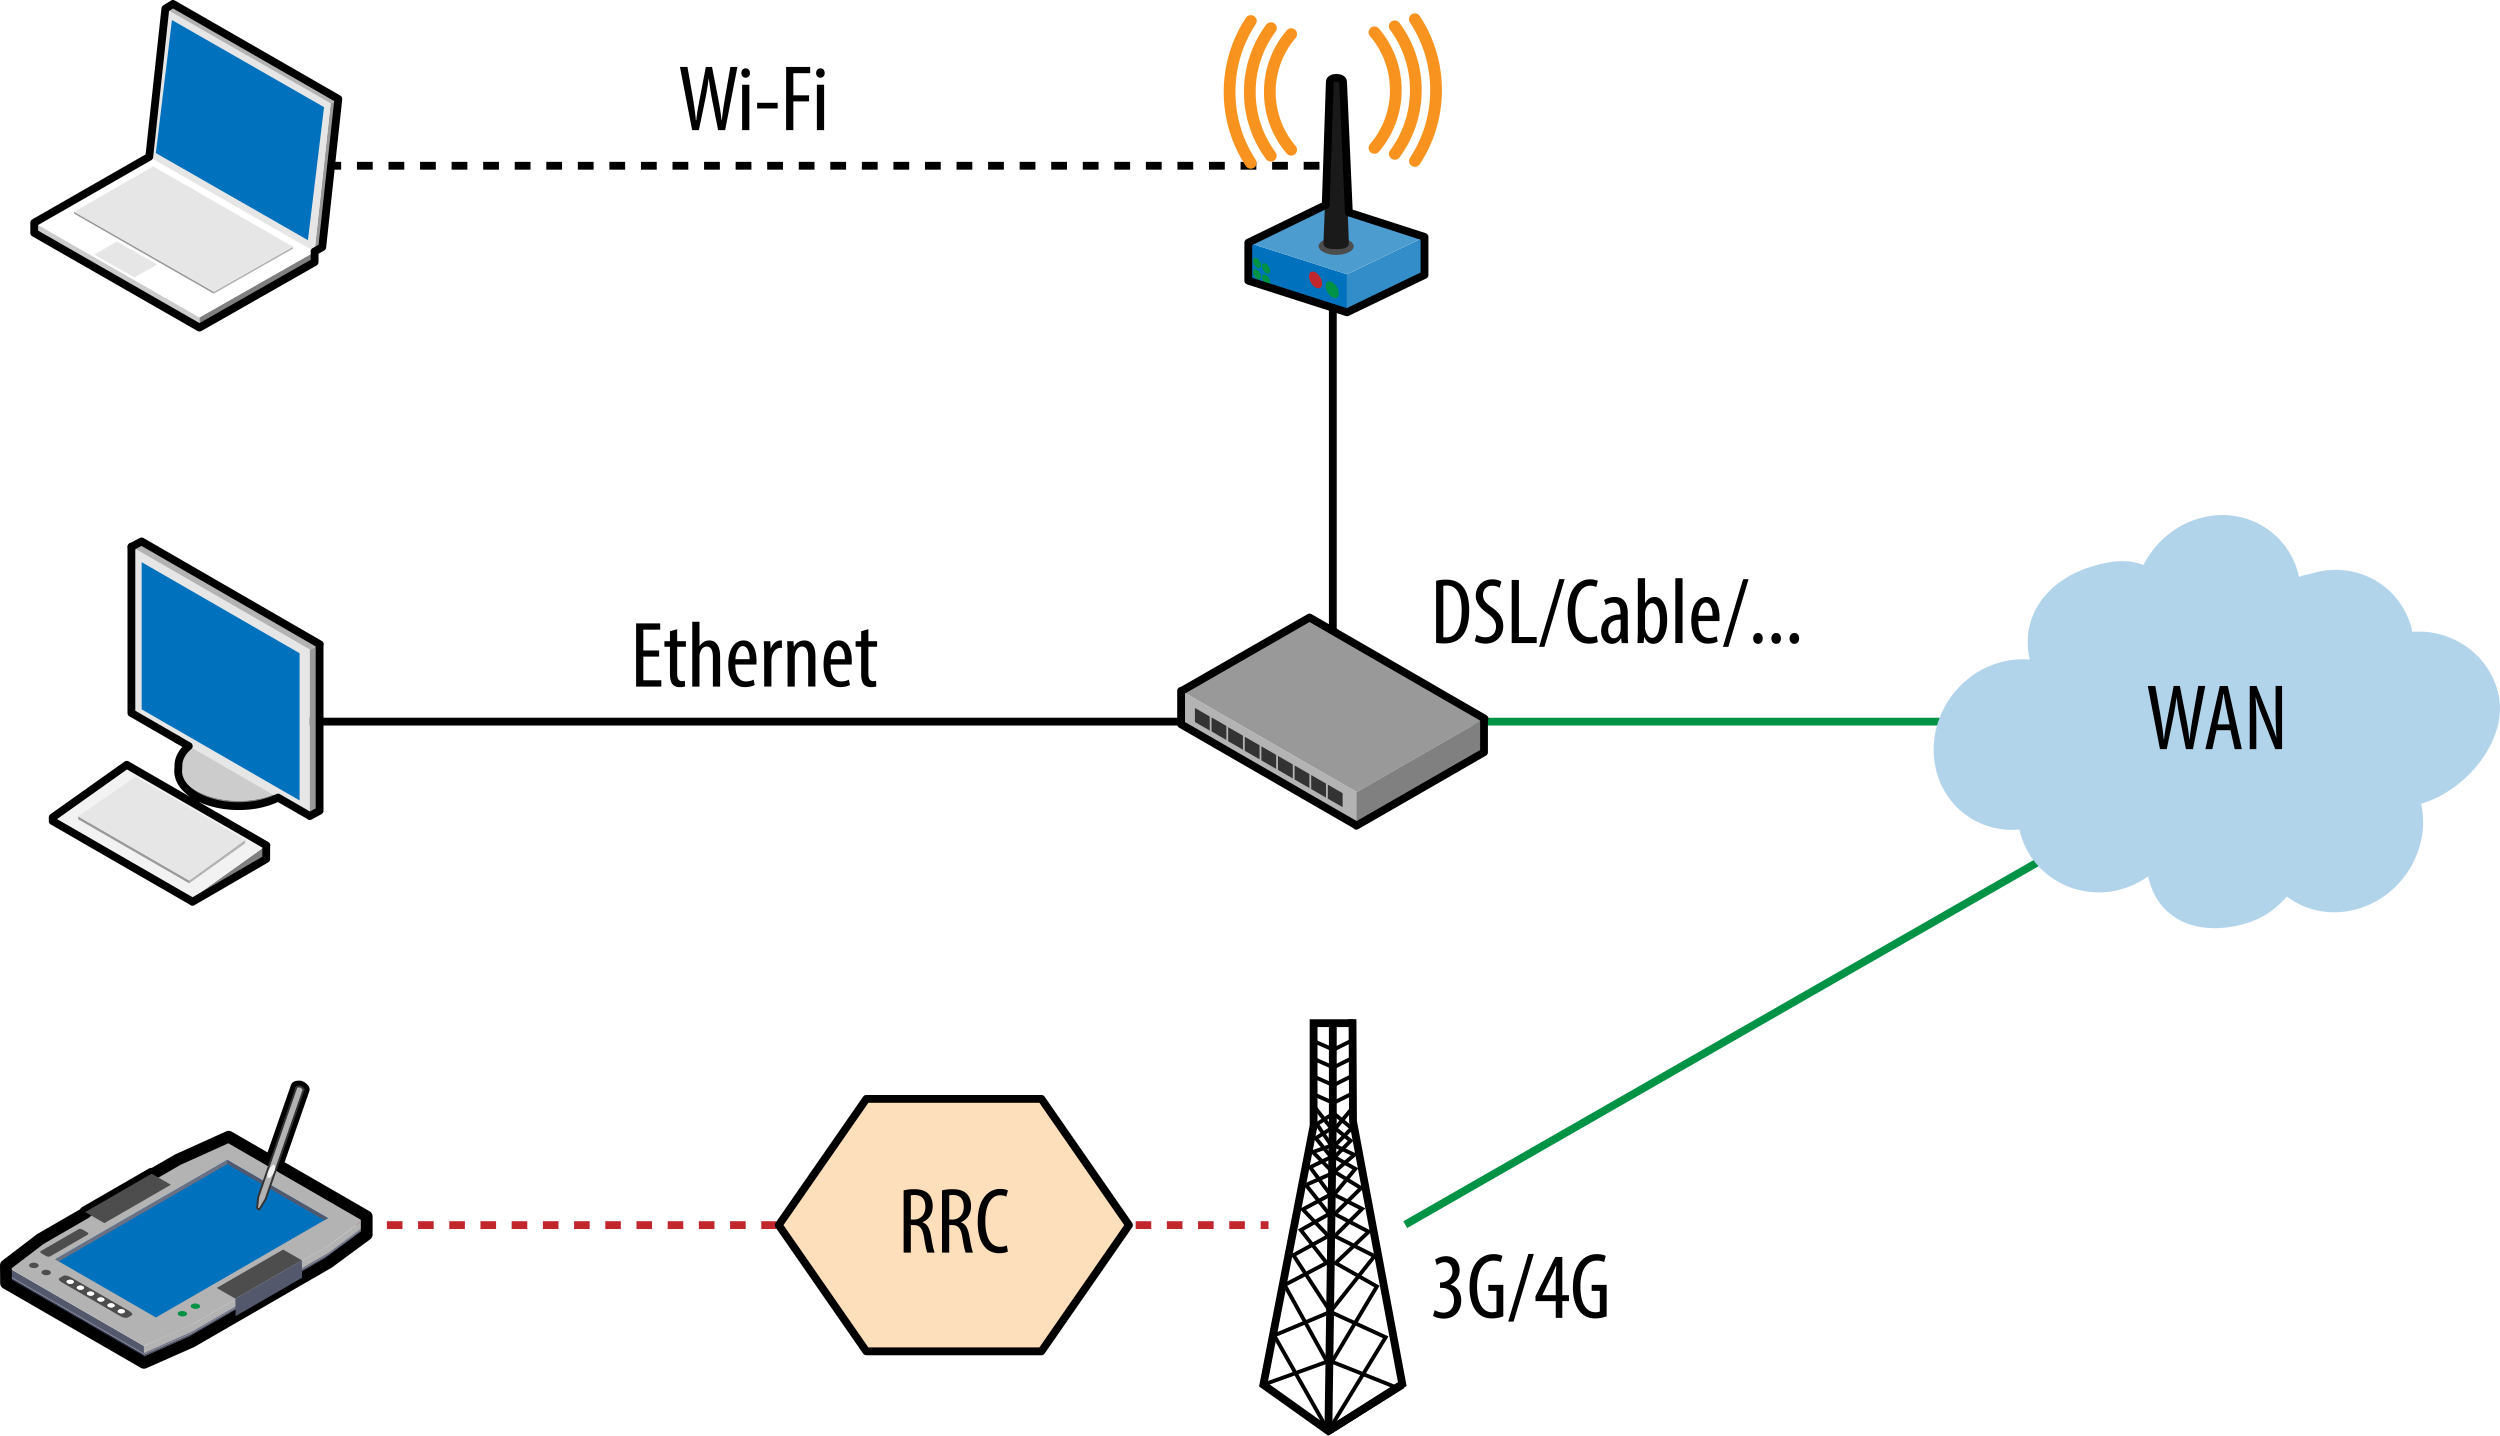 <svg xmlns="http://www.w3.org/2000/svg" viewBox="0 0 319.885 183.708"><path fill="none" stroke="#000" stroke-miterlimit="10" d="M170.54 87.85V35.096" clip-rule="evenodd"/><path fill="none" stroke="#009245" stroke-miterlimit="10" d="M179.811 156.698l94.645-54.242m-95.995-10.121h86.995" clip-rule="evenodd"/><path fill="none" stroke="#000" stroke-miterlimit="10" d="M38.279 92.335H154.79" clip-rule="evenodd"/><g fill="none" stroke="#000" stroke-miterlimit="10"><path d="M30.538 21.209h1"/><path d="M33.557 21.209h136.264" stroke-dasharray="2.019 2.019"/><path d="M170.831 21.209h1"/></g><g fill="none" stroke="#c1272d" stroke-miterlimit="10"><path d="M30.538 156.758h1"/><path d="M33.535 156.758H160.31" stroke-dasharray="1.996 1.996"/><path d="M161.308 156.758h1"/></g><path fill="#ccc" d="M25.525 40.608v1.309L4.381 29.804v-1.307z"/><path fill="gray" d="M25.525 40.608l14.731-8.379v1.309l-14.731 8.38z"/><path fill="#fff" d="M4.381 28.499l14.709-8.43 21.166 12.16-14.731 8.379z"/><path fill="#999" d="M42.305 13.222l.988-.563-2.061 18.966-.99.563zm-14.95 24.103v.254L9.483 27.342v-.253z"/><path fill="#b3b3b3" d="M27.355 37.325l10.124-5.759v.254l-10.124 5.761z"/><path fill="#e6e6e6" d="M9.483 27.09l10.107-5.8 17.889 10.276-10.124 5.759zm2.57 5.476l2.902-1.666 5.135 2.951-2.906 1.653zm30.252-19.344l-2.063 18.965-21.144-12.113 2.06-18.964z"/><path fill="#0071bc" d="M39.4 30.731L19.941 19.585l2.061-17.02L41.461 13.71 39.4 30.731z"/><path fill="#b3b3b3" d="M21.158 1.111L22.129.5l21.164 12.159-.988.563z"/><path fill="none" stroke="#000" d="M41.232 31.625l2.061-18.966L22.129.5l-.969.61h-.002l-2.06 18.963-.008-.004-14.707 8.429-.002-.001v1.307l21.144 12.113v.001l14.731-8.38v-1.309l-.014-.042v.001z" stroke-linecap="round" stroke-linejoin="round"/><path fill="#b3b3b3" d="M173.563 101.33v4.29l-22.437-12.942V88.39z"/><path fill="#333" d="M154.79 91.683v1.793l-1.893-1.092v-1.795zm2.125 1.206v1.794l-1.893-1.094v-1.795zm2.125 1.249v1.794l-1.893-1.093v-1.795zm2.125 1.226v1.795l-1.893-1.094v-1.794zm2.125 1.227v1.793l-1.893-1.092v-1.796zm2.125 1.221v1.793l-1.893-1.092v-1.795zm2.127 1.226v1.794l-1.895-1.093v-1.795zm2.125 1.225v1.795l-1.895-1.094v-1.795zm2.125 1.226v1.793l-1.893-1.092v-1.794z"/><path fill="gray" d="M173.55 101.368l16.336-9.404v4.29l-16.336 9.403z"/><path fill="#999" d="M151.179 88.417l16.381-9.404 22.394 12.941-16.338 9.403z"/><path fill="none" stroke="#000" d="M189.954 91.954L167.56 79.013l-16.381 9.404-.053-.027v4.288l22.424 12.934v.045l16.336-9.403v-4.26z" stroke-linecap="round" stroke-linejoin="round"/><path fill="#b2d4eb" fill-rule="evenodd" d="M301.631 116.314c-3.3.944-6.579.247-9.021-1.601-1.439 1.684-3.145 2.845-5.382 3.482-5.78 1.649-11.093-.258-12.362-6.055a11.272 11.272 0 0 1-3.424 1.637c-5.773 1.648-11.777-1.831-13.049-7.63-5.027.443-9.605-2.776-10.724-7.889-1.271-5.797 2.385-11.833 8.159-13.48a10.68 10.68 0 0 1 3.876-.379c-1.271-5.794 2.455-10.348 8.232-11.998 2.316-.659 4.314-.895 6.327-.109 1.423-2.808 3.97-5.058 7.161-5.969 5.774-1.647 11.484 1.715 12.756 7.512.594-.292 1.093-.31 1.743-.497 5.777-1.649 11.489 1.713 12.758 7.511 5.009-.414 9.9 2.914 11.015 8.008 1.271 5.795-4.125 12.328-9.901 13.979 1.269 5.794-2.384 11.832-8.164 13.478z" clip-rule="evenodd" mask="url(#b)"/><path fill="#0071bc" d="M172.349 35.096v4.867l-12.626-4.048v-4.866z"/><path fill="#338dc9" d="M172.349 35.096l9.921-4.783v4.867l-9.921 4.784z"/><path fill="#4c9cd0" d="M159.723 31.05l9.906-4.821 12.641 4.084-9.921 4.783z"/><path fill="#009245" d="M160.843 33.063c.286.165.517.562.513.89 0 .328-.231.461-.517.295-.284-.163-.516-.561-.515-.889.002-.326.235-.461.519-.296m1.16.693c.284.164.517.56.512.889 0 .328-.23.461-.517.297-.284-.165-.516-.563-.514-.892.002-.327.234-.461.519-.294"/><path fill="#c1272d" d="M168.336 34.855c.464.266.84.912.834 1.445 0 .533-.377.749-.842.48-.461-.268-.837-.914-.835-1.446.004-.531.38-.748.843-.479"/><path fill="#009245" d="M170.464 36.107c.463.266.839.912.833 1.445 0 .533-.376.748-.841.479-.461-.267-.837-.913-.835-1.446.003-.53.379-.747.843-.478m-9.621-1.616c.286.164.517.562.513.89 0 .328-.231.461-.517.295-.284-.164-.516-.562-.515-.889.002-.328.235-.461.519-.296m1.16.692c.284.164.517.562.512.89 0 .326-.23.46-.517.295-.284-.164-.516-.561-.514-.89.002-.328.234-.46.519-.295"/><path fill="#4d4d4d" d="M172.548 30.727c.881.432.885 1.133.01 1.564-.873.434-2.296.434-3.175 0-.881-.432-.883-1.133-.011-1.564.875-.432 2.295-.432 3.176 0z"/><path fill="#1a1a1a" d="M169.341 31.098l.815-20.624c0-.683 1.693-.683 1.693 0l.742 20.624c0 .684-.729.778-1.624.778-.9 0-1.626-.095-1.626-.778z"/><path fill="none" stroke="#000" d="M172.592 27.186l-.742-16.712c0-.683-1.693-.683-1.693 0l-.527 15.755-9.903 4.821-.003-.001v4.866l12.626 4.049 9.921-4.782v-4.868l-9.679-3.128z" stroke-linecap="round" stroke-linejoin="round"/><path fill="none" stroke="#f7931e" stroke-width="1.5" d="M165.214 4.367a11.342 11.342 0 0 0-2.733 7.4c0 2.82 1.026 5.402 2.727 7.391" stroke-linecap="round"/><path fill="none" stroke="#f7931e" stroke-width="1.5" d="M162.618 3.598a13.65 13.65 0 0 0-2.698 8.17c0 3.053.997 5.873 2.684 8.151" stroke-linecap="round"/><path fill="none" stroke="#f7931e" stroke-width="1.5" d="M160.048 2.687a16.442 16.442 0 0 0-2.716 9.081c0 3.346.995 6.461 2.704 9.064m15.829-16.697a11.343 11.343 0 0 1 2.734 7.4c0 2.82-1.027 5.402-2.727 7.391" stroke-linecap="round"/><path fill="none" stroke="#f7931e" stroke-width="1.5" d="M178.461 3.366a13.65 13.65 0 0 1 2.699 8.17c0 3.053-.998 5.873-2.686 8.151" stroke-linecap="round"/><path fill="none" stroke="#f7931e" stroke-width="1.5" d="M181.031 2.455a16.448 16.448 0 0 1 2.717 9.081c0 3.346-.996 6.461-2.705 9.064" stroke-linecap="round"/><path fill="gray" d="M38.26 98.22c-.008.084-.012.168-.027.252-.014.066-.033.129-.049.193-.021.08-.039.158-.068.236a1.809 1.809 0 0 1-.078.184c-.035.082-.07.164-.113.244-.031.057-.068.113-.104.17a3.596 3.596 0 0 1-.182.273c-.064.082-.129.166-.201.25-.02.02-.035.041-.055.062-.1.107-.209.213-.322.316-.078.068-.16.133-.24.201-.072.055-.139.111-.215.168-.09.062-.186.125-.281.188-.098.06-.186.125-.291.185-.23.135-.475.256-.729.369-.072.033-.146.062-.219.094-.197.082-.4.158-.605.229-.076.025-.15.055-.226.078-.127.041-.26.076-.389.111-.105.029-.207.059-.312.082-.135.035-.273.061-.408.09-.105.021-.207.045-.311.062-.287.051-.58.092-.873.121-.096.01-.19.016-.285.023a11 11 0 0 1-.85.043c-.143.004-.283.006-.422.004a10.346 10.346 0 0 1-.355-.012c-.131-.004-.26-.012-.389-.02-.121-.008-.244-.02-.363-.031a11.434 11.434 0 0 1-1.131-.16 19.25 19.25 0 0 1-.33-.066 18.853 18.853 0 0 1-.469-.115l-.273-.074a8.965 8.965 0 0 1-1.228-.449c-.062-.029-.127-.055-.188-.082a8.459 8.459 0 0 1-.568-.297c-1.523-.879-2.283-2.033-2.279-3.185l-.033.697c-.004 1.152.758 2.305 2.279 3.186.182.105.373.203.566.297.066.031.135.059.205.088.113.051.227.104.344.15l.041.012c.267.105.547.199.83.283.024.006.045.014.066.021.064.018.131.031.195.047.158.043.318.084.482.119.045.008.084.021.127.031.062.014.129.021.191.033.139.025.274.051.412.072.057.008.107.02.164.029.059.008.119.01.178.018.131.018.26.031.392.045.059.006.119.016.18.02l.172.01c.129.01.262.016.394.021.065.002.129.008.195.01.051.002.104-.002.156 0 .143.002.283 0 .428-.002.068-.002.139 0 .205-.002l.121-.008c.18-.008.354-.02.529-.035.07-.006.141-.006.207-.014.024-.002.043-.006.065-.01a12.34 12.34 0 0 0 .92-.127c.088-.016.17-.037.254-.055.143-.029.283-.057.422-.09.105-.025.205-.055.309-.084.133-.035.266-.072.394-.111.027-.01.057-.016.084-.025.049-.016.09-.037.137-.053.207-.068.41-.145.605-.227.076-.033.15-.064.225-.098a7.601 7.601 0 0 0 .821-.424c.072-.041.133-.088.201-.133.094-.061.189-.121.279-.186.074-.053.141-.111.211-.166.082-.066.166-.133.24-.199l.047-.039c.1-.092.191-.185.277-.279.02-.021.035-.043.055-.064.051-.057.102-.113.146-.172.02-.025.033-.051.051-.076.068-.09.131-.182.186-.273.023-.037.055-.076.076-.111.012-.02.018-.039.027-.059a2.4 2.4 0 0 0 .113-.244c.021-.047.047-.09.064-.139.006-.014.008-.029.014-.045.027-.078.047-.158.068-.236.012-.051.033-.102.043-.152.004-.014.002-.027.006-.039.014-.086.02-.17.027-.254.004-.051.016-.1.018-.15v-.066l.035-.697c.001.072-.012.146-.018.218z"/><path fill="#ccc" d="M35.998 94.816c3.027 1.748 3.043 4.58.035 6.328-3.006 1.748-7.896 1.748-10.924 0-3.027-1.748-3.041-4.58-.035-6.328 3.006-1.746 7.897-1.746 10.924 0zm-11.371 20.107l.002.455-17.885-10.316v-.471z"/><path fill="gray" d="M24.627 114.923l9.435-6.746v1.737l-9.435 5.478z"/><path fill="#f2f2f2" d="M6.744 104.591l9.477-6.732 17.867 10.314-9.461 6.75z"/><path fill="#999" d="M24.199 112.658l.002.361-14.191-8.185v-.374z"/><path fill="#b3b3b3" d="M24.199 112.658l7.176-5.184v.428l-7.176 5.129z"/><path fill="#e6e6e6" d="M10.01 104.46l7.336-5.086 14.029 8.1-7.176 5.184zm29.636-21.341v21.285L16.812 91.232V69.947z"/><path fill="#0071bc" d="M38.334 83.585v18.834L18.127 90.765V71.931z"/><path fill="#999" d="M39.643 83.136l1.253-.681v21.285l-1.253.681z"/><path fill="#b3b3b3" d="M16.84 69.96l1.277-.682L40.93 82.449l-1.256.683z"/><path fill="none" stroke="#000" d="M22.693 94.624l1.461.842c-.883.754-1.326 1.629-1.324 2.504v-.012l-.033.697c-.004 1.152.758 2.305 2.279 3.186.182.105.373.203.566.297.066.031.135.059.205.088.113.051.227.104.344.15l.041.012c.267.105.547.199.83.283.024.006.045.014.066.021.064.018.131.031.195.047.158.043.318.084.482.119.045.008.084.021.127.031.062.014.129.021.191.033.139.025.274.051.412.072.057.008.107.02.164.029.059.008.119.01.178.018.131.018.26.031.392.045.059.006.119.016.18.02l.172.01c.129.01.262.016.394.021.065.002.129.008.195.01.051.002.104-.002.156 0 .143.002.283 0 .428-.002.068-.002.139 0 .205-.002l.121-.008c.18-.008.354-.02.529-.035.07-.006.141-.006.207-.014.024-.002.043-.006.065-.01a12.34 12.34 0 0 0 .92-.127c.088-.016.17-.037.254-.055.143-.029.283-.057.422-.09.105-.025.205-.055.309-.084.133-.035.266-.072.394-.111.027-.01.057-.016.084-.025.049-.016.09-.037.137-.053.207-.068.41-.145.605-.227.076-.033.15-.064.225-.098.106-.047.201-.104.303-.152l4.066 2.344v.021l1.254-.682V82.468l.033-.02-22.81-13.17-1.277.682m-.619 27.899l-9.477 6.732v.471l17.883 10.312v.018l9.435-5.478v-1.721l.026-.02-16.776-9.683-1.091-.631" stroke-linecap="round" stroke-linejoin="round"/><path fill="none" stroke="#000" d="M16.812 69.947v21.285l5.881 3.392" stroke-linecap="round" stroke-linejoin="round"/><path fill="#53586c" fill-rule="evenodd" d="M18.416 173.301l6.009-2.644 17.476-10.091 4.981-3.677v.297l-4.836 3.595-17.501 10.104-6.129 2.714z" clip-rule="evenodd"/><path fill="#2d334c" d="M.772 163.121l17.644 10.185v.293L.772 163.415z"/><g fill="#6c7082"><path fill-rule="evenodd" d="M18.416 173.003l6.009-2.644 17.476-10.09 4.981-3.679v.299l-4.836 3.595-17.501 10.103-6.129 2.714z" clip-rule="evenodd"/><path d="M.772 162.824l17.644 10.184v.293L.772 163.116z"/></g><path fill="#b3b3b3" d="M18.416 172.216l6.051-2.686 17.476-10.09 4.981-3.678v.913l-4.837 3.595-17.497 10.104-6.174 2.757z"/><path fill="#53586c" d="M.772 162.037l17.644 10.186v.908L.772 162.946z"/><path fill="#b3b3b3" d="M18.416 173.59l6.009-2.644 17.476-10.091 4.981-3.677v.912l-4.836 3.595-17.501 10.105-6.129 2.714z"/><path fill="#53586c" d="M.772 163.411l17.644 10.185v.908L.772 164.319z"/><path fill="#b3b3b3" d="M46.919 155.762l-5.071 3.746-17.602 10.163-5.83 2.546L.75 162.022l4.415-3.368 17.6-10.162 6.491-2.928z"/><path fill="#0071bc" d="M7.061 161.136l22.016-12.712 12.887 7.441-22.015 12.712z"/><path fill="#6c7082" d="M7.061 161.136l22.016-12.712.452.262-22.015 12.71z"/><path fill="#53586c" d="M29.075 148.948l.002-.524 12.887 7.441-.46.264z"/><path fill="#4d4d4d" d="M7.863 164.058c-.323-.187-.435-.425-.246-.533l.465-.268c.186-.108.599-.044.922.143l7.579 4.375c.322.186.434.425.246.532l-.464.27c-.187.108-.601.044-.923-.143l-7.579-4.376z"/><g fill="#fff"><path d="M9.297 163.829c.181.104.188.27.013.373a.718.718 0 0 1-.645-.008c-.184-.105-.189-.272-.014-.373a.714.714 0 0 1 .646.008zm1.308.756c.181.104.188.271.013.372-.175.101-.464.096-.647-.008-.183-.105-.188-.272-.013-.373a.716.716 0 0 1 .647.009zm1.309.754c.181.104.187.271.012.372a.717.717 0 0 1-.646-.007c-.183-.105-.189-.273-.013-.374a.723.723 0 0 1 .647.009zm1.307.756c.182.104.187.271.013.372a.717.717 0 0 1-.646-.007c-.182-.105-.188-.272-.012-.373a.71.71 0 0 1 .645.008zm1.309.755c.182.105.187.271.012.373a.714.714 0 0 1-.646-.008c-.182-.105-.188-.271-.012-.373a.711.711 0 0 1 .646.008zm1.308.755c.181.105.186.272.011.372a.717.717 0 0 1-.646-.007c-.181-.104-.188-.271-.011-.373a.711.711 0 0 1 .646.008z"/><path fill-rule="evenodd" d="M9.297 163.829c.181.104.188.27.013.373a.718.718 0 0 1-.645-.008c-.184-.105-.189-.272-.014-.373a.714.714 0 0 1 .646.008zm1.308.756c.181.104.188.271.013.372-.175.101-.464.096-.647-.008-.183-.105-.188-.272-.013-.373a.716.716 0 0 1 .647.009zm1.309.754c.181.104.187.271.012.372a.717.717 0 0 1-.646-.007c-.183-.105-.189-.273-.013-.374a.723.723 0 0 1 .647.009zm1.307.756c.182.104.187.271.013.372a.717.717 0 0 1-.646-.007c-.182-.105-.188-.272-.012-.373a.71.71 0 0 1 .645.008zm1.309.755c.182.105.187.271.012.373a.714.714 0 0 1-.646-.008c-.182-.105-.188-.271-.012-.373a.711.711 0 0 1 .646.008zm1.308.755c.181.105.186.272.011.372a.717.717 0 0 1-.646-.007c-.181-.104-.188-.271-.011-.373a.711.711 0 0 1 .646.008z" clip-rule="evenodd"/></g><path fill="#4d4d4d" d="M6.326 162.582c.24.138.249.36.017.493-.232.133-.614.129-.855-.009-.24-.139-.246-.36-.014-.494.23-.134.614-.129.852.01zm-1.575-.91c.24.138.248.359.015.493-.231.133-.612.129-.853-.009-.24-.14-.247-.36-.017-.494.232-.133.614-.129.855.01zm1.691-.931a.573.573 0 0 1-.518-.006l-.66-.38c-.144-.085-.149-.218-.009-.299l4.757-2.747a.575.575 0 0 1 .516.007l.659.381c.148.083.152.217.01.298l-4.755 2.746z"/><path fill="#009245" d="M23.755 167.854c.243.138.249.359.019.493-.232.133-.613.129-.856-.01-.238-.138-.246-.359-.016-.493.233-.134.613-.13.853.01zm1.666-.963c.242.139.249.361.019.494-.232.133-.613.129-.856-.009-.239-.139-.246-.36-.017-.494.234-.133.615-.129.854.009z"/><path fill="none" stroke="#000" stroke-width="1.5" stroke-miterlimit="3.864" d="M46.919 155.641l-11.413-6.588 3.359-9.66s-.231-.306-.447-.364c-.181-.049-.476.037-.476.037l-3.299 9.489-5.387-3.111-6.491 2.928-3.248 1.875-.116-.067-8.508 4.912.116.067-5.844 3.374-4.415 3.368.022 2.297 17.643 10.186 6.13-2.715 17.5-10.105 4.878-3.595v-2.329h-.004z" stroke-linejoin="round"/><g fill="#b3b3b3"><path d="M32.879 154.649l.169-1.508 4.895-14.076s.295-.085.476-.037c.216.059.447.364.447.364l-4.893 14.074-.773 1.263-.321-.08z"/><path d="M34.396 149.723c.221-.46.54-.76.714-.671.174.091.137.536-.085.996-.217.459-.538.759-.713.67-.171-.09-.134-.535.084-.995z"/></g><path fill="#b3b3b3" stroke="#333" stroke-width=".25" d="M32.879 154.649l.169-1.508 4.895-14.076s.295-.085.476-.037c.216.059.447.364.447.364l-4.893 14.074-.773 1.263-.321-.08z"/><path fill="#f2f2f2" fill-rule="evenodd" d="M34.396 149.723c.221-.46.54-.76.714-.671.174.091.137.536-.085.996-.217.459-.538.759-.713.67-.171-.09-.134-.535.084-.995z" clip-rule="evenodd"/><path fill="#4d4d4d" d="M21.859 151.592l-2.458-1.413-8.508 4.912 2.459 1.413zm5.867 13.207l2.392 1.374 8.505-4.91-2.394-1.374z"/><path fill="#53586c" d="M38.623 161.263l.031 2.224-8.504 4.911-.032-2.225"/><path fill="#fddfbb" fill-rule="evenodd" d="M110.846 172.909l-11.203-16.151 11.203-16.15h22.407l11.203 16.15-11.203 16.151z" clip-rule="evenodd"/><path fill="none" stroke="#000" d="M110.846 172.909l-11.203-16.151 11.203-16.15h22.407l11.203 16.15-11.203 16.151z" stroke-linecap="round" stroke-linejoin="round"/><path d="M115.623 152.316a5.304 5.304 0 0 1 1.331-.155c.804 0 1.403.168 1.823.575.396.408.563.947.563 1.583 0 1.031-.479 1.703-1.295 2.075v.023c.6.181.912.756 1.092 1.812.18 1.115.348 1.799.456 2.051h-.936c-.12-.24-.276-1.008-.432-2.003-.18-1.104-.528-1.523-1.319-1.523h-.36v3.526h-.923v-7.964zm.923 3.731h.384c.888 0 1.475-.647 1.475-1.619 0-.936-.384-1.512-1.379-1.523-.18 0-.36.012-.48.048v3.094zm3.985-3.731a5.304 5.304 0 0 1 1.331-.155c.804 0 1.403.168 1.823.575.396.408.563.947.563 1.583 0 1.031-.479 1.703-1.295 2.075v.023c.6.181.912.756 1.092 1.812.18 1.115.348 1.799.456 2.051h-.936c-.12-.24-.276-1.008-.432-2.003-.18-1.104-.528-1.523-1.319-1.523h-.36v3.526h-.923v-7.964zm.924 3.731h.384c.888 0 1.475-.647 1.475-1.619 0-.936-.384-1.512-1.379-1.523-.18 0-.36.012-.48.048v3.094zm7.51 4.09c-.252.132-.647.216-1.151.216-1.583 0-2.71-1.271-2.71-4.019 0-3.189 1.583-4.209 2.854-4.209.492 0 .839.096 1.007.204l-.204.779a1.767 1.767 0 0 0-.816-.168c-.863 0-1.871.84-1.871 3.31 0 2.471.911 3.287 1.895 3.287.348 0 .66-.084.852-.181l.144.781zM84.341 84.012h-2.027v3.034h2.303v.804h-3.226v-8.084h3.082v.804h-2.159v2.663h2.027v.779zm2.305-3.502v1.535h1.116v.707h-1.116v3.442c0 .756.276.96.612.96.144 0 .264-.013.372-.036l.036.707a1.995 1.995 0 0 1-.684.097c-.36 0-.684-.097-.912-.348-.228-.265-.348-.66-.348-1.464v-3.358h-.708v-.707h.708v-1.271l.924-.264zm1.932-.96h.924v3.119h.024c.12-.204.3-.385.479-.504.216-.132.444-.216.78-.216.731 0 1.355.587 1.355 2.051v3.85h-.923v-3.742c0-.707-.156-1.379-.779-1.379-.432 0-.756.312-.9.924-.024.132-.036.3-.036.443v3.754h-.924v-8.3zm5.508 5.481c.012 1.775.708 2.159 1.379 2.159.396 0 .732-.097.959-.229l.144.684c-.324.18-.815.276-1.271.276-1.392 0-2.111-1.14-2.111-2.915 0-1.883.792-3.058 1.955-3.058 1.188 0 1.655 1.247 1.655 2.566 0 .216 0 .372-.012.516h-2.698zm1.823-.683c.024-1.163-.419-1.679-.863-1.679-.6 0-.912.887-.948 1.679h1.811zm1.873-.804c0-.492-.036-1.067-.048-1.499h.827l.048.911h.024c.192-.552.684-1.007 1.223-1.007.072 0 .132.012.192.012v.947c-.06-.012-.12-.012-.192-.012-.587 0-1.02.54-1.115 1.211a3.534 3.534 0 0 0-.036.528v3.214h-.923v-4.305zm2.988 0c0-.684-.036-1.031-.048-1.499h.804l.048.695h.024c.252-.468.72-.791 1.332-.791.803 0 1.403.6 1.403 2.003v3.897h-.923v-3.742c0-.684-.132-1.379-.804-1.379-.384 0-.755.323-.875.947a3.26 3.26 0 0 0-.036.516v3.658h-.924v-4.305zm5.508 1.487c.012 1.775.708 2.159 1.379 2.159.396 0 .732-.097.959-.229l.144.684c-.324.18-.815.276-1.271.276-1.392 0-2.111-1.14-2.111-2.915 0-1.883.792-3.058 1.955-3.058 1.188 0 1.655 1.247 1.655 2.566 0 .216 0 .372-.012.516h-2.698zm1.823-.683c.024-1.163-.419-1.679-.863-1.679-.6 0-.912.887-.948 1.679h1.811zm3.012-3.838v1.535h1.116v.707h-1.116v3.442c0 .756.276.96.612.96.144 0 .264-.013.372-.036l.036.707a1.995 1.995 0 0 1-.684.097c-.36 0-.684-.097-.912-.348-.228-.265-.348-.66-.348-1.464v-3.358h-.708v-.707h.708v-1.271l.924-.264zm72.642-6.188c.359-.107.779-.155 1.246-.155.852 0 1.451.216 1.896.611.624.54 1.091 1.583 1.091 3.274 0 1.847-.455 2.854-.971 3.406-.527.6-1.295.875-2.23.875-.372 0-.756-.023-1.031-.084v-7.927zm.923 7.208c.132.024.264.024.348.024 1.02 0 2.003-.731 2.003-3.479 0-2.039-.623-3.154-1.919-3.154-.144 0-.312.013-.432.048v6.561zm4.236-.312c.276.18.756.324 1.163.324.84 0 1.344-.552 1.344-1.367 0-.744-.432-1.2-1.067-1.68-.636-.443-1.523-1.199-1.523-2.242 0-1.224.852-2.123 2.135-2.123.504 0 .948.155 1.14.3l-.229.791c-.203-.144-.539-.275-.959-.275-.791 0-1.163.6-1.163 1.151 0 .804.419 1.115 1.187 1.667.973.684 1.404 1.427 1.404 2.327 0 1.391-.984 2.267-2.268 2.267-.551 0-1.139-.181-1.367-.348l.203-.792zm4.513-7.016h.923v7.305h2.278v.779h-3.201v-8.084zm3.504 8.563l2.578-8.659h.695l-2.59 8.659h-.683zm7.521-.623c-.252.132-.648.216-1.152.216-1.582 0-2.71-1.271-2.71-4.019 0-3.189 1.583-4.209 2.854-4.209.492 0 .84.096 1.008.204l-.204.779a1.766 1.766 0 0 0-.815-.168c-.863 0-1.871.84-1.871 3.31 0 2.471.911 3.287 1.895 3.287.348 0 .66-.084.852-.181l.143.781zm3.049.144l-.061-.611h-.036c-.252.443-.659.707-1.151.707-.779 0-1.379-.659-1.379-1.655 0-1.451 1.163-2.099 2.471-2.11v-.18c0-.78-.192-1.319-.924-1.319-.359 0-.684.12-.959.3l-.204-.647c.239-.181.779-.384 1.354-.384 1.164 0 1.668.768 1.668 2.074v2.507c0 .443 0 .947.06 1.319h-.839zm-.133-2.998c-.479 0-1.595.084-1.595 1.343 0 .756.384 1.031.708 1.031.407 0 .755-.3.863-.875.023-.108.023-.229.023-.324v-1.175zm2.151 2.998c.012-.336.047-.995.047-1.392v-6.908h.924v3.179h.023c.301-.576.732-.779 1.225-.779.898 0 1.582 1.043 1.582 2.938 0 2.099-.863 3.058-1.763 3.058-.611 0-.923-.359-1.151-.852h-.036l-.06.756h-.791zm.97-2.051c0 .132 0 .264.036.359.216.864.611 1.02.863 1.02.743 0 1.008-1.007 1.008-2.242 0-1.164-.276-2.195-1.02-2.195-.432 0-.792.54-.864 1.031-.023.132-.023.276-.023.408v1.619zm3.876-6.249h.924v8.3h-.924v-8.3zm2.941 5.481c.012 1.775.707 2.159 1.379 2.159.396 0 .731-.097.959-.229l.145.684c-.324.18-.816.276-1.271.276-1.392 0-2.111-1.14-2.111-2.915 0-1.883.792-3.058 1.955-3.058 1.188 0 1.655 1.247 1.655 2.566 0 .216 0 .372-.013.516h-2.698zm1.822-.683c.023-1.163-.42-1.679-.863-1.679-.6 0-.912.887-.947 1.679h1.81zm1.334 3.981l2.578-8.659h.695l-2.59 8.659h-.683zm3.863-1.079c0-.408.276-.695.611-.695.373 0 .612.275.612.695s-.228.695-.612.695c-.347 0-.611-.275-.611-.695zm2.328 0c0-.408.275-.695.611-.695.372 0 .611.275.611.695s-.228.695-.611.695c-.347 0-.611-.275-.611-.695zm2.328 0c0-.408.275-.695.611-.695.372 0 .611.275.611.695s-.228.695-.611.695c-.347 0-.611-.275-.611-.695zm-45.407 85.946c.24.144.659.323 1.128.323.803 0 1.343-.588 1.343-1.559 0-1.02-.636-1.607-1.571-1.607h-.216v-.695h.181c.551-.013 1.402-.432 1.402-1.392 0-.779-.42-1.199-1.031-1.199-.384 0-.72.191-.971.372l-.205-.696c.289-.228.816-.443 1.404-.443 1.104 0 1.727.791 1.727 1.799 0 .779-.408 1.463-1.164 1.823v.023c.696.192 1.368.816 1.368 2.039 0 1.271-.815 2.303-2.231 2.303-.504 0-1.055-.144-1.367-.359l.203-.732zm8.782.791a4.129 4.129 0 0 1-1.439.276c-.707 0-1.367-.192-1.906-.792-.588-.623-.984-1.739-.973-3.214.013-3.143 1.619-4.222 3.047-4.222.504 0 .899.096 1.151.228l-.204.792c-.216-.108-.504-.192-.936-.192-1.008 0-2.099.804-2.099 3.311 0 2.494.947 3.298 1.919 3.298.312 0 .492-.06.563-.096v-2.639h-1.043v-.768h1.919v4.018zm.626.684l2.579-8.659h.695l-2.59 8.659h-.684zm6.083-.48v-2.146h-2.592v-.624l2.531-5.025h.899v4.894h.852v.756h-.852v2.146h-.838zm0-2.902v-2.207c0-.539.035-1.02.071-1.535h-.048c-.264.624-.432.996-.66 1.476l-1.079 2.242v.024h1.716zm6.515 2.698a4.134 4.134 0 0 1-1.439.276c-.708 0-1.367-.192-1.907-.792-.588-.623-.983-1.739-.971-3.214.012-3.143 1.619-4.222 3.046-4.222.504 0 .899.096 1.151.228l-.204.792c-.216-.108-.503-.192-.936-.192-1.007 0-2.099.804-2.099 3.311 0 2.494.947 3.298 1.919 3.298.312 0 .491-.06.563-.096v-2.639h-1.043v-.768h1.919v4.018zM88.562 16.648l-1.559-8.084h.959l.684 3.898c.168 1.02.3 1.919.396 2.914h.048c.096-1.02.288-1.895.48-2.926l.743-3.887h.792l.743 3.803c.18.959.36 1.883.468 3.01h.036a50.99 50.99 0 0 1 .432-2.962l.672-3.851h.899l-1.571 8.084h-.899l-.779-3.934a37.177 37.177 0 0 1-.408-2.65h-.024c-.12.911-.251 1.786-.443 2.687l-.804 3.897h-.865zm7.392-7.304c.012.359-.216.6-.563.6-.3 0-.528-.24-.528-.6s.24-.6.54-.6c.335.001.551.24.551.6zm-.995 7.304v-5.805h.924v5.805h-.924zm4.546-3.49v.72h-2.626v-.72h2.626zm1.081-4.594h3.082v.804h-2.159v2.831h2.015v.779h-2.015v3.67h-.923V8.564zm4.932.78c.012.359-.216.6-.563.6-.3 0-.528-.24-.528-.6s.24-.6.54-.6c.335.001.551.24.551.6zm-.995 7.304v-5.805h.924v5.805h-.924zm171.855 79.209l-1.559-8.084h.959l.684 3.898c.168 1.02.301 1.919.396 2.914h.048c.097-1.02.288-1.895.479-2.926l.744-3.887h.791l.744 3.803c.18.959.359 1.883.467 3.01h.037a49.32 49.32 0 0 1 .432-2.962l.672-3.851h.898l-1.57 8.084h-.9l-.779-3.934a37.177 37.177 0 0 1-.408-2.65h-.023a34.032 34.032 0 0 1-.443 2.687l-.804 3.897h-.865zm7.236-2.423l-.539 2.423h-.889l1.848-8.084h1.02l1.799 8.084h-.912l-.539-2.423h-1.788zm1.668-.743l-.42-2.051a39.439 39.439 0 0 1-.324-1.848h-.049a48.41 48.41 0 0 1-.323 1.848l-.419 2.051h1.535zm2.581 3.166v-8.084h.876l1.486 3.79c.336.864.756 1.943 1.031 2.818h.024a61.6 61.6 0 0 1-.108-3.718v-2.891H292v8.084h-.875l-1.535-3.886a28.865 28.865 0 0 1-.96-2.747h-.024c.072 1.08.096 2.111.096 3.838v2.795h-.839z"/><g fill="none" stroke="#000" stroke-miterlimit="3.864" clip-rule="evenodd"><path stroke-width=".5" d="M169.972 183.107l-6.934-12.229 7.186-3.024-4.727-7.249 4.475-2.457-3.274-3.401 3.526-1.894-2.592-3.497 2.697-1.307-1.967-2.419 1.992-1.245-2.097-2.677"/><path stroke-width=".5" d="M170.499 142.552l-2.004 1.282 1.859 2.744-2.369.833 2.629 2.65-3.515 1.557 2.964 3.714-3.621 2.06 3.309 4.207-5.377 2.821 5.424 9.815-8.145 2.948m8.319 5.924l7.328-11.995-7.082-3.258 5.654-7.13-5.086-2.565 3.498-3.48-3.578-1.819 2.715-3.304-2.662-1.501 2.062-2.092-1.968-1.57 2.183-2.607"/><path stroke-width=".5" d="M170.769 142.557l2.185 1.809-2.172 2.217 2.506 1.176-2.541 2.177 3.404 2.083-3.367 3.324 4.342 2.263-4.232 4.01 5.283 2.996-5.744 9.632 8.048 3.212m-10.431-44.268l2.553 1.134m-2.553 1.134l2.553 1.135m-2.553 1.135l2.553 1.134m-2.553 1.135l2.553 1.134m0-6.807l2.457-1.229m-2.457 3.498l2.457-1.229m-2.457 3.498l2.457-1.229m-2.457 3.498l2.457-1.229"/><path d="M170.538 130.635v12.89l-.566 39.582"/><path d="M179.427 177.183l-9.455 5.924-8.319-5.924 6.428-33.155v-13.109h5.041"/><path d="M169.972 183.107l9.455-6.01-6.305-33.635-.062-13.052"/></g></svg>